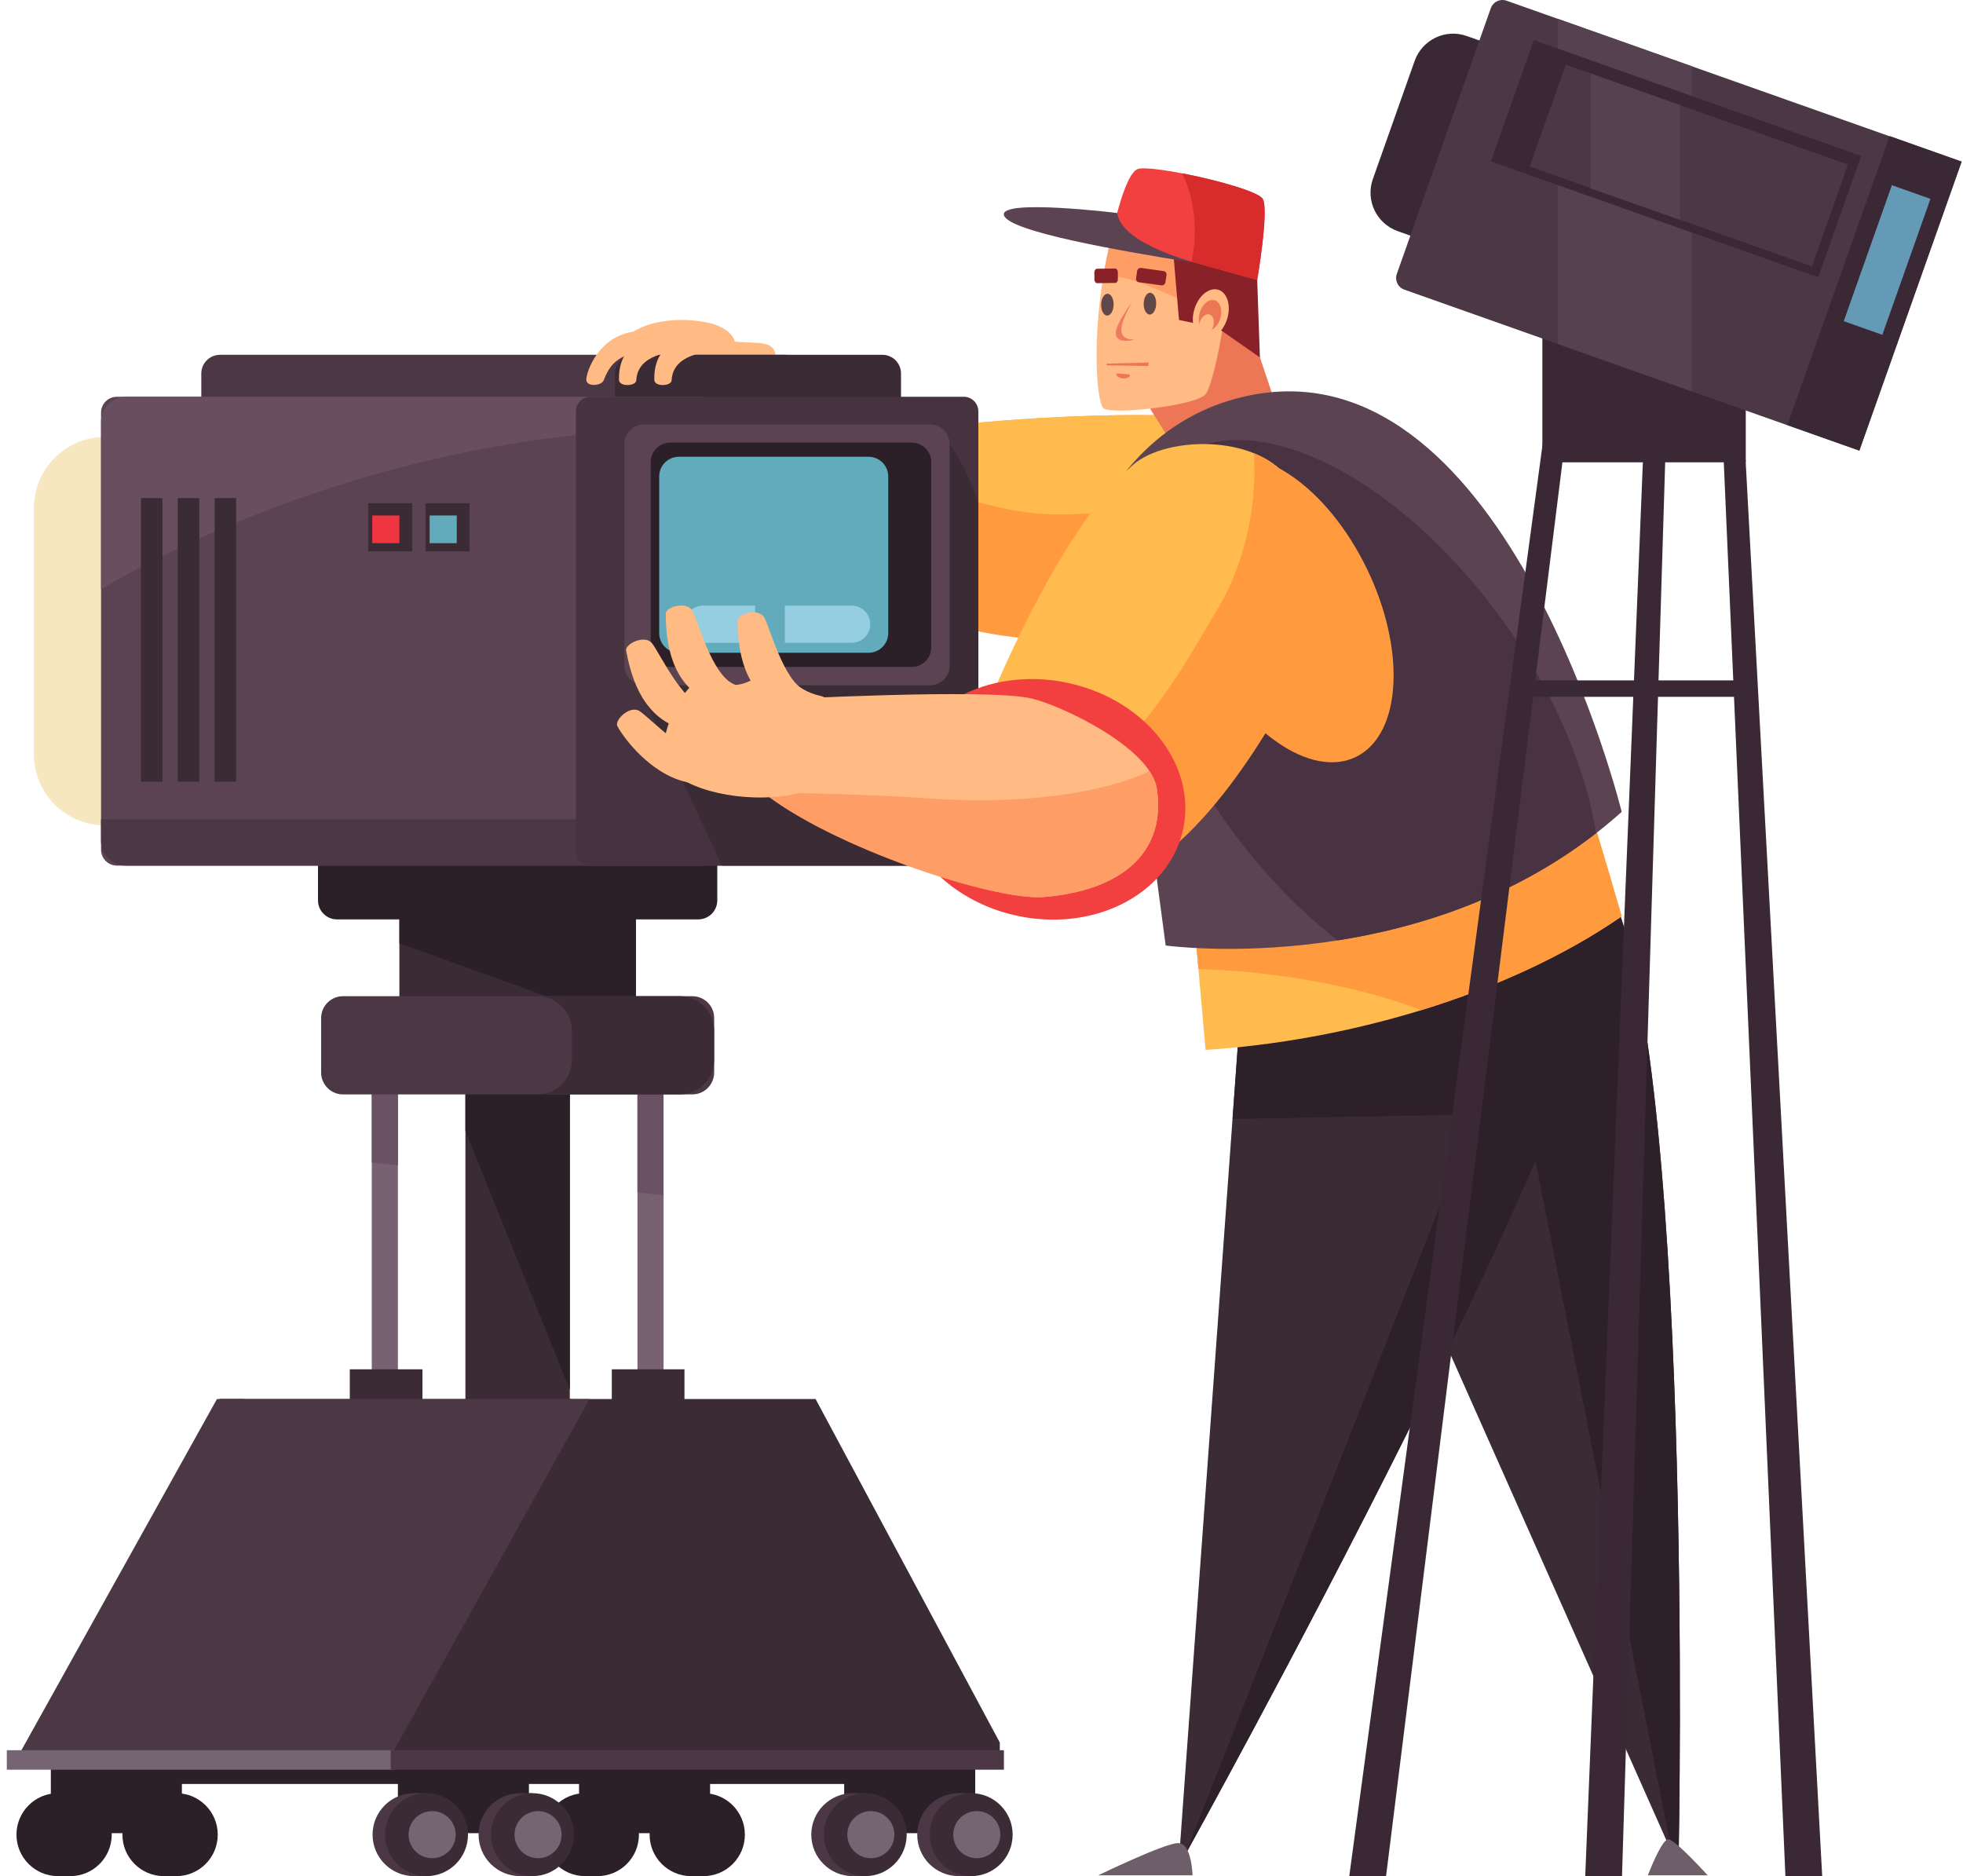 <svg width="203" height="194" viewBox="0 0 203 194" fill="none" xmlns="http://www.w3.org/2000/svg">
<path d="M75.28 35.197C77.634 35.729 80.174 34.85 80.206 36.914C80.23 38.978 74.652 37.156 74.652 37.156L75.28 35.197Z" fill="#FFBB83"/>
<path d="M76.103 36.269C76.264 34.504 74.716 33.27 71.105 33.101C67.493 32.932 64.438 34.23 64.276 36.003C64.115 37.768 66.904 39.34 70.516 39.51C74.128 39.671 75.941 38.035 76.103 36.269Z" fill="#FFBB83"/>
<path d="M131.582 44.234C122.682 41.654 101.053 43.613 98.739 43.992C96.426 44.379 86.317 53.932 88.017 57.035C93.709 67.427 111.089 66.266 118.216 66.306C125.479 66.346 134.766 62.767 138.095 58.003C141.417 53.238 136.08 45.532 131.582 44.234Z" fill="#FF9A3E"/>
<path d="M109.534 53.198C120.32 53.198 130.55 49.28 135.347 46.636C134.161 45.467 132.839 44.588 131.582 44.226C122.682 41.646 101.053 43.605 98.739 43.984C97.635 44.169 94.757 46.451 92.226 49.111C97.143 50.344 102.625 53.198 109.534 53.198Z" fill="#FFBB4D"/>
<path d="M68.622 110.475H65.921V146.042H68.622V110.475Z" fill="#776271"/>
<path d="M41.148 110.475H38.447V146.042H41.148V110.475Z" fill="#776271"/>
<path d="M68.614 112.587L65.921 112.289V123.293L68.614 123.599V112.587Z" fill="#685263"/>
<path d="M41.148 109.508L38.447 109.201V120.213L41.148 120.511V109.508Z" fill="#685263"/>
<path d="M70.782 141.592H63.269V146.566H70.782V141.592Z" fill="#3A2B35"/>
<path d="M43.687 141.592H36.174V146.566H43.687V141.592Z" fill="#3A2B35"/>
<path d="M73.434 180.279H59.883V189.558H73.434V180.279Z" fill="#2B1F28"/>
<path d="M61.785 185.422C61.777 185.422 61.769 185.422 61.761 185.422H60.528C60.52 185.422 60.512 185.422 60.504 185.422C58.133 185.422 56.215 187.341 56.215 189.711C56.215 192.073 58.125 193.984 60.479 194H60.504H61.785C64.155 194 66.074 192.081 66.074 189.711C66.074 187.341 64.155 185.422 61.785 185.422Z" fill="#2B1F28"/>
<path d="M72.749 185.422C72.741 185.422 72.733 185.422 72.725 185.422H71.491C71.483 185.422 71.475 185.422 71.467 185.422C69.097 185.422 67.178 187.341 67.178 189.711C67.178 192.073 69.089 193.984 71.443 194H71.459H72.741C75.111 194 77.03 192.081 77.03 189.711C77.03 187.341 75.111 185.422 72.749 185.422Z" fill="#2B1F28"/>
<path d="M99.376 180.553H12.143V184.471H99.376V180.553Z" fill="#2B1F28"/>
<path d="M18.81 182.013H5.258V189.558H18.81V182.013Z" fill="#2B1F28"/>
<path d="M100.851 180.279H87.3V189.558H100.851V180.279Z" fill="#2B1F28"/>
<path d="M54.699 180.279H41.148V189.558H54.699V180.279Z" fill="#2B1F28"/>
<path d="M165.779 90.62L134.331 104.816L172.913 191.614H173.598C173.598 191.614 175.34 106.138 165.779 90.62Z" fill="#3A2B35"/>
<path d="M165.779 90.62L154.525 98.399L172.913 191.614H173.598C173.598 191.614 175.34 106.138 165.779 90.62Z" fill="#2D2029"/>
<path d="M166.754 94.433L128.01 108.089L121.972 191.614H122.658C122.658 191.614 168.342 109.362 166.754 94.433Z" fill="#3A2B35"/>
<path d="M166.754 94.433L128.011 108.089L127.462 115.707L152.622 115.239L122.617 191.622H122.666C122.658 191.614 168.342 109.362 166.754 94.433Z" fill="#2D2029"/>
<path d="M159.128 68.072L121.811 76.173L124.673 108.564C139.023 107.661 155.702 103.034 167.705 94.747C167.705 94.755 161.038 71.57 159.128 68.072Z" fill="#FFBB4D"/>
<path d="M131.904 100.841C137.749 101.607 143.005 102.913 146.995 104.453C154.484 102.147 161.683 98.915 167.705 94.755C167.705 94.755 161.038 71.57 159.128 68.08L121.811 76.181L123.931 100.205C126.447 100.269 129.123 100.479 131.904 100.841Z" fill="#FF9A3E"/>
<path d="M58.924 106.13H48.129V148.154H58.924V106.13Z" fill="#3A2B35"/>
<path d="M58.932 109.733H48.129V116.932L58.932 143.712V109.733Z" fill="#2B1F28"/>
<path d="M103.391 180.183H3.67V182.883H103.391V180.183Z" fill="#3A2B35"/>
<path d="M84.341 144.664H22.727L37.44 180.263L102.988 180.287L103.391 180.183L84.341 144.664Z" fill="#3A2B35"/>
<path d="M65.76 92.369H41.301V103.8H65.76V92.369Z" fill="#3A2B35"/>
<path d="M65.76 92.264H41.301V97.544L65.76 106.339V92.264Z" fill="#2B1F28"/>
<path d="M71.588 103.01H35.473C34.223 103.01 33.208 104.026 33.208 105.275V110.902C33.208 112.152 34.223 113.167 35.473 113.167H71.588C72.838 113.167 73.853 112.152 73.853 110.902V105.275C73.862 104.026 72.846 103.01 71.588 103.01Z" fill="#4C3845"/>
<path d="M74.176 84.267H32.885V93.102C32.885 94.191 33.764 95.069 34.852 95.069H72.209C73.297 95.069 74.176 94.191 74.176 93.102V84.267Z" fill="#2B1F28"/>
<path d="M56.441 45.185H10.853C6.798 45.185 3.509 48.474 3.509 52.529V78.003C3.509 82.058 6.798 85.347 10.853 85.347H56.441V45.185Z" fill="#F7E7C1"/>
<path d="M81.189 36.688H22.752C21.688 36.688 20.817 37.551 20.817 38.623V50.135H83.116V38.623C83.124 37.551 82.253 36.688 81.189 36.688Z" fill="#4C3845"/>
<path d="M91.25 36.688H65.526C64.462 36.688 63.591 37.551 63.591 38.623V50.135H93.177V38.623C93.177 37.551 92.314 36.688 91.25 36.688Z" fill="#3A2B35"/>
<path d="M72.749 41.025H12.095C11.184 41.025 10.45 41.759 10.45 42.67V87.862C10.45 88.773 11.184 89.507 12.095 89.507H72.749V41.025Z" fill="#5B4352"/>
<path d="M35.416 50.054C48.71 45.903 61.64 44.129 72.749 44.492V41.025H13.046C11.611 41.025 10.45 42.186 10.45 43.621V60.921C17.738 56.681 26.178 52.94 35.416 50.054Z" fill="#684E5F"/>
<path d="M10.442 84.727V86.919C10.442 88.354 11.603 89.515 13.038 89.515H72.741V84.727H10.442Z" fill="#4C3845"/>
<path d="M99.658 41.025H61.076C60.238 41.025 59.56 41.702 59.56 42.541V88.008C59.56 88.846 60.238 89.523 61.076 89.523H99.658C100.497 89.523 101.174 88.846 101.174 88.008V42.541C101.174 41.702 100.497 41.025 99.658 41.025Z" fill="#473240"/>
<path d="M96.885 44.806L65.51 69.91L74.668 89.507H98.796C100.11 89.507 101.174 88.443 101.174 87.129V52.352C101.174 51.038 98.199 44.806 96.885 44.806Z" fill="#3A2B35"/>
<path d="M96.176 43.887H66.606C65.486 43.887 64.575 44.798 64.575 45.919V68.829C64.575 69.95 65.486 70.861 66.606 70.861H96.176C97.296 70.861 98.207 69.95 98.207 68.829V45.919C98.207 44.79 97.296 43.887 96.176 43.887Z" fill="#5B4352"/>
<path d="M94.273 45.765H69.323C68.203 45.765 67.291 46.676 67.291 47.797V66.935C67.291 68.055 68.203 68.966 69.323 68.966H94.273C95.394 68.966 96.305 68.055 96.305 66.935V47.797C96.305 46.676 95.394 45.765 94.273 45.765Z" fill="#2B1F28"/>
<path d="M127.47 28.312C127.487 28.635 132.082 42.291 132.082 42.291L121.287 45.999L118.958 42.291L127.47 28.312Z" fill="#ED7656"/>
<path d="M114.435 51.812L120.546 97.77C120.546 97.77 148.019 101.583 167.705 83.953C167.705 83.953 156 36.325 129.913 40.759C118.748 42.662 114.435 51.812 114.435 51.812Z" fill="#5B4352"/>
<path d="M150.744 58.446C138.442 45.04 124.189 41.461 118.917 50.465C113.645 59.462 119.336 77.632 131.638 91.039C133.823 93.425 136.08 95.489 138.329 97.238C146.536 95.948 156.363 92.909 165.053 86.153C163.674 77.374 158.547 66.959 150.744 58.446Z" fill="#493242"/>
<path d="M140.57 57.301C136.048 49.167 128.929 45.129 124.681 48.281C120.433 51.441 120.658 60.59 125.181 68.733C129.703 76.867 136.822 80.905 141.07 77.753C145.318 74.593 145.101 65.444 140.57 57.301Z" fill="#FF9A3E"/>
<path d="M117.16 48.071C110.106 54.23 103.213 70.232 102.399 72.441C101.585 74.65 103.431 92.57 107.309 92.901C120.296 94.005 128.059 78.398 131.735 72.296C135.492 66.072 136.757 56.028 133.839 50.417C130.929 44.806 120.723 44.951 117.16 48.071Z" fill="#FFBB4D"/>
<path d="M133.847 50.417C132.976 48.748 131.453 47.595 129.663 46.87C130.066 52.15 128.664 58.398 126.027 62.767C122.488 68.628 115.185 83.243 103.109 83.412C103.955 88.193 105.382 92.732 107.317 92.893C120.304 93.997 129.042 78.882 132.727 72.779C136.475 66.564 136.765 56.028 133.847 50.417Z" fill="#FF9A3E"/>
<path d="M58.166 144.664L36.883 182.883H39.689L60.971 144.664H58.166Z" fill="#4C3845"/>
<path d="M22.437 144.664L1.155 182.883H3.96L25.243 144.664H22.437Z" fill="#4C3845"/>
<path d="M57.343 148.428H21.615L3.67 182.883H39.399L57.343 148.428Z" fill="#4C3845"/>
<path d="M59.165 144.664H22.727L20.422 151.548H55.755L59.165 144.664Z" fill="#4C3845"/>
<path d="M123.327 193.919H113.564C113.564 193.919 120.384 190.614 121.819 190.582C123.246 190.55 123.327 193.919 123.327 193.919Z" fill="#6D5E69"/>
<path d="M176.597 193.919H170.406C170.406 193.919 171.825 190.203 172.518 190.187C173.211 190.171 176.597 193.919 176.597 193.919Z" fill="#6D5E69"/>
<path d="M42.817 194C45.185 194 47.105 192.08 47.105 189.711C47.105 187.343 45.185 185.423 42.817 185.423C40.448 185.423 38.528 187.343 38.528 189.711C38.528 192.08 40.448 194 42.817 194Z" fill="#4C3845"/>
<path d="M44.107 185.423H42.801V193.992H44.107V185.423Z" fill="#4C3845"/>
<path d="M44.107 194C46.475 194 48.395 192.08 48.395 189.711C48.395 187.343 46.475 185.423 44.107 185.423C41.738 185.423 39.818 187.343 39.818 189.711C39.818 192.08 41.738 194 44.107 194Z" fill="#3A2B35"/>
<path d="M47.122 189.711C47.122 188.365 46.033 187.277 44.687 187.277C43.341 187.277 42.252 188.365 42.252 189.711C42.252 191.058 43.341 192.146 44.687 192.146C46.033 192.146 47.122 191.058 47.122 189.711Z" fill="#756471"/>
<path d="M53.78 194C56.149 194 58.069 192.08 58.069 189.711C58.069 187.343 56.149 185.423 53.78 185.423C51.412 185.423 49.492 187.343 49.492 189.711C49.492 192.08 51.412 194 53.78 194Z" fill="#4C3845"/>
<path d="M55.062 185.423H53.756V193.992H55.062V185.423Z" fill="#4C3845"/>
<path d="M55.062 194C57.431 194 59.351 192.08 59.351 189.711C59.351 187.343 57.431 185.423 55.062 185.423C52.694 185.423 50.773 187.343 50.773 189.711C50.773 192.08 52.694 194 55.062 194Z" fill="#3A2B35"/>
<path d="M55.643 192.146C56.987 192.146 58.077 191.056 58.077 189.711C58.077 188.367 56.987 187.277 55.643 187.277C54.298 187.277 53.208 188.367 53.208 189.711C53.208 191.056 54.298 192.146 55.643 192.146Z" fill="#756471"/>
<path d="M7.274 185.423C7.266 185.423 7.257 185.423 7.249 185.423H6.016C6.008 185.423 6 185.423 5.992 185.423C3.622 185.423 1.703 187.341 1.703 189.711C1.703 192.073 3.614 193.984 5.968 194H5.984H7.266C9.636 194 11.554 192.081 11.554 189.711C11.554 187.341 9.644 185.423 7.274 185.423Z" fill="#2B1F28"/>
<path d="M18.229 185.423C18.221 185.423 18.213 185.423 18.205 185.423H16.972C16.963 185.423 16.956 185.423 16.947 185.423C14.577 185.423 12.659 187.341 12.659 189.711C12.659 192.073 14.569 193.984 16.923 194H16.947H18.229C20.599 194 22.518 192.081 22.518 189.711C22.518 187.341 20.599 185.423 18.229 185.423Z" fill="#2B1F28"/>
<path d="M88.187 194C90.555 194 92.475 192.08 92.475 189.711C92.475 187.343 90.555 185.423 88.187 185.423C85.818 185.423 83.898 187.343 83.898 189.711C83.898 192.08 85.818 194 88.187 194Z" fill="#4C3845"/>
<path d="M89.477 185.423H88.171V193.992H89.477V185.423Z" fill="#4C3845"/>
<path d="M89.477 194C91.845 194 93.765 192.08 93.765 189.711C93.765 187.343 91.845 185.423 89.477 185.423C87.108 185.423 85.188 187.343 85.188 189.711C85.188 192.08 87.108 194 89.477 194Z" fill="#3A2B35"/>
<path d="M92.491 189.711C92.491 188.365 91.403 187.277 90.057 187.277C88.711 187.277 87.622 188.365 87.622 189.711C87.622 191.058 88.711 192.146 90.057 192.146C91.403 192.146 92.491 191.058 92.491 189.711Z" fill="#756471"/>
<path d="M99.142 194C101.511 194 103.431 192.08 103.431 189.711C103.431 187.343 101.511 185.423 99.142 185.423C96.774 185.423 94.854 187.343 94.854 189.711C94.854 192.08 96.774 194 99.142 194Z" fill="#4C3845"/>
<path d="M100.432 185.423H99.126V193.992H100.432V185.423Z" fill="#4C3845"/>
<path d="M100.433 194C102.801 194 104.721 192.08 104.721 189.711C104.721 187.343 102.801 185.423 100.433 185.423C98.064 185.423 96.144 187.343 96.144 189.711C96.144 192.08 98.064 194 100.433 194Z" fill="#3A2B35"/>
<path d="M101.013 192.146C102.357 192.146 103.447 191.056 103.447 189.711C103.447 188.367 102.357 187.277 101.013 187.277C99.668 187.277 98.578 188.367 98.578 189.711C98.578 191.056 99.668 192.146 101.013 192.146Z" fill="#756471"/>
<path d="M70.282 103.01H55.57C57.545 103.01 59.141 104.606 59.141 106.581V109.596C59.141 111.571 57.545 113.167 55.57 113.167H70.282C72.257 113.167 73.853 111.571 73.853 109.596V106.581C73.862 104.606 72.257 103.01 70.282 103.01Z" fill="#3A2B35"/>
<path d="M89.823 47.233H70.202C69.081 47.233 68.17 48.144 68.17 49.264V65.468C68.17 66.588 69.081 67.499 70.202 67.499H89.823C90.944 67.499 91.855 66.588 91.855 65.468V49.264C91.855 48.144 90.944 47.233 89.823 47.233Z" fill="#62ABBC"/>
<path d="M88.074 62.622H81.165V66.467H88.074C89.138 66.467 90.001 65.605 90.001 64.541C89.993 63.484 89.13 62.622 88.074 62.622Z" fill="#94CEE0"/>
<path d="M78.094 62.622H72.717C71.653 62.622 70.79 63.484 70.79 64.549C70.79 65.613 71.653 66.475 72.717 66.475H78.094V62.622Z" fill="#94CEE0"/>
<path d="M16.802 51.505H14.577V80.833H16.802V51.505Z" fill="#3A2B35"/>
<path d="M20.607 51.505H18.382V80.833H20.607V51.505Z" fill="#3A2B35"/>
<path d="M24.42 51.505H22.195V80.833H24.42V51.505Z" fill="#3A2B35"/>
<path d="M42.631 52.037H38.077V57.011H42.631V52.037Z" fill="#3A2B35"/>
<path d="M41.301 53.303H38.496V56.165H41.301V53.303Z" fill="#EF353F"/>
<path d="M48.556 52.037H44.002V57.011H48.556V52.037Z" fill="#3A2B35"/>
<path d="M47.234 53.303H44.429V56.165H47.234V53.303Z" fill="#62ABBC"/>
<path d="M40.826 180.981H0.704V182.996H40.826V180.981Z" fill="#756471"/>
<path d="M103.818 180.981H40.407V182.996H103.818V180.981Z" fill="#4C3845"/>
<path d="M115.942 93.522C122.754 90.176 124.633 82.606 120.142 76.601C115.652 70.603 106.486 68.45 99.674 71.788C92.862 75.133 90.984 82.703 95.474 88.709C99.965 94.715 109.13 96.859 115.942 93.522Z" fill="#F24040"/>
<path d="M78.529 81.639C85.51 87.25 102.705 93.191 107.937 92.756C116.346 92.055 120.594 87.871 119.627 81.542C118.974 77.294 109.743 72.933 106.631 72.215C102.012 71.159 80.303 72.336 80.303 72.336L78.529 81.639Z" fill="#FFBB83"/>
<path d="M118.869 79.745C113.943 82.082 105.422 83.251 95.853 82.55C89.396 82.074 78.916 81.937 78.916 81.937C85.897 87.548 102.713 93.191 107.945 92.756C116.354 92.054 120.602 87.871 119.635 81.542C119.538 80.946 119.256 80.341 118.869 79.745Z" fill="#FF9D66"/>
<path d="M114.83 24.935C112.75 33.577 113.347 41.453 114.088 42.194C114.83 42.936 123.456 41.985 124.625 40.816C125.786 39.655 127.97 26.394 126.906 24.701C125.842 23.008 115.394 22.573 114.83 24.935Z" fill="#FFBB83"/>
<path d="M125.342 32.706C125.729 29.651 127.35 25.41 126.906 24.701C125.85 23.008 115.402 22.573 114.83 24.935C114.54 26.16 114.298 27.361 114.104 28.538C117.2 28.159 124.601 32.311 125.342 32.706Z" fill="#FF9D66"/>
<path d="M130.292 36.962L129.889 25.467L121.182 24.354L121.924 33.085L125.947 33.931L130.292 36.962Z" fill="#892129"/>
<path d="M114.895 24.749L130.01 28.957C130.01 28.957 131.235 21.807 130.598 20.589C129.961 19.372 119.167 16.994 117.684 17.47C116.2 17.945 114.895 24.749 114.895 24.749Z" fill="#F24040"/>
<path d="M130.598 20.589C130.203 19.832 125.834 18.614 122.255 17.921C123.069 19.566 123.561 21.637 123.561 23.895C123.561 25.007 123.44 26.071 123.222 27.063L130.01 28.949C130.01 28.957 131.235 21.815 130.598 20.589Z" fill="#D82B2B"/>
<path d="M123.617 27.192C115.934 25.958 104.189 23.935 103.818 22.234C103.447 20.541 115.531 22.024 115.531 22.024C115.822 23.935 118.474 25.66 123.617 27.192Z" fill="#5B4352"/>
<path d="M126.898 32.996C127.333 31.617 126.93 30.263 125.995 29.965C125.068 29.675 123.956 30.553 123.528 31.94C123.093 33.318 123.496 34.673 124.431 34.971C125.358 35.253 126.463 34.374 126.898 32.996Z" fill="#FFBB83"/>
<path d="M126.189 32.956C126.463 32.085 126.205 31.239 125.624 31.053C125.044 30.868 124.343 31.424 124.077 32.295C123.802 33.157 124.06 34.012 124.641 34.197C125.221 34.374 125.915 33.818 126.189 32.956Z" fill="#ED7656"/>
<path d="M125.455 33.77C125.632 33.198 125.463 32.641 125.084 32.52C124.697 32.4 124.246 32.762 124.068 33.335C123.891 33.907 124.06 34.463 124.439 34.584C124.818 34.697 125.278 34.334 125.455 33.77Z" fill="#FFBB83"/>
<path d="M67.823 36.196C63.889 36.398 63.091 37.664 62.422 39.34C62.205 39.889 60.633 40.05 60.633 39.26C60.633 38.462 61.906 34.616 65.832 34.254C69.766 33.891 67.823 36.196 67.823 36.196Z" fill="#FFBB83"/>
<path d="M71.201 36.196C67.267 36.398 65.881 37.599 65.8 39.34C65.776 39.929 64.01 40.05 64.01 39.26C64.01 38.462 63.97 35.326 67.904 34.971C71.83 34.608 71.201 36.196 71.201 36.196Z" fill="#FFBB83"/>
<path d="M74.853 36.196C70.919 36.398 69.533 37.599 69.452 39.34C69.428 39.929 67.662 40.05 67.662 39.26C67.662 38.462 67.622 35.326 71.556 34.971C75.482 34.608 74.853 36.196 74.853 36.196Z" fill="#FFBB83"/>
<path d="M84.987 71.997C81.585 71.248 81.899 69.232 79.698 69.563C77.497 69.893 77.215 71.764 73.047 70.264C71.097 69.563 66.961 77.237 69.347 79.672C71.733 82.106 78.102 83.138 82.592 82.01C87.099 80.889 86.905 72.417 84.987 71.997Z" fill="#FFBB83"/>
<path d="M72.822 72.28C69.017 70.192 68.872 65.524 68.847 63.452C68.839 62.743 71.04 62.114 71.613 63.178C72.193 64.242 73.604 69.7 75.837 70.724C78.07 71.74 74.37 73.134 72.822 72.28Z" fill="#FFBB83"/>
<path d="M80.262 72.989C76.457 70.901 76.312 66.234 76.288 64.162C76.28 63.452 78.481 62.824 79.053 63.888C79.634 64.952 81.044 70.409 83.277 71.433C85.519 72.449 81.81 73.835 80.262 72.989Z" fill="#FFBB83"/>
<path d="M70.226 75.27C66.106 73.892 65.147 69.321 64.752 67.281C64.615 66.588 66.671 65.581 67.429 66.516C68.186 67.459 70.54 72.578 72.918 73.191C75.297 73.811 71.895 75.835 70.226 75.27Z" fill="#FFBB83"/>
<path d="M71.556 80.962C67.944 80.519 64.857 76.915 63.849 75.101C63.502 74.48 65.131 72.876 66.147 73.537C67.162 74.19 71.008 78.318 73.458 78.148C75.917 77.979 73.313 81.18 71.556 80.962Z" fill="#FFBB83"/>
<path d="M118.272 31.4C118.28 30.779 118.579 30.271 118.933 30.271C119.288 30.271 119.578 30.771 119.562 31.4C119.554 32.021 119.256 32.528 118.901 32.528C118.546 32.528 118.256 32.021 118.272 31.4Z" fill="#604748"/>
<path d="M118.006 27.708L120.336 28.03C120.53 28.054 120.667 28.24 120.634 28.441L120.521 29.191C120.489 29.393 120.312 29.53 120.11 29.505L117.781 29.183C117.587 29.159 117.45 28.973 117.482 28.772L117.595 28.022C117.627 27.821 117.805 27.683 118.006 27.708Z" fill="#892129"/>
<path d="M113.871 31.505C113.879 30.884 114.177 30.376 114.532 30.376C114.887 30.376 115.177 30.876 115.161 31.505C115.153 32.125 114.854 32.633 114.5 32.633C114.145 32.625 113.863 32.125 113.871 31.505Z" fill="#604748"/>
<path d="M113.452 27.788L115.314 27.764C115.467 27.764 115.596 27.925 115.596 28.127L115.604 28.885C115.604 29.086 115.483 29.247 115.322 29.256L113.46 29.28C113.306 29.28 113.178 29.119 113.178 28.917L113.169 28.159C113.169 27.958 113.298 27.788 113.452 27.788Z" fill="#892129"/>
<path d="M117.071 31.214C116.136 32.923 115.709 34.068 116.12 34.673C116.37 35.044 116.837 35.108 117.216 35.092V35.132C117.216 35.132 115.983 35.495 115.523 34.915C115.072 34.326 115.749 33.109 117.071 31.214Z" fill="#EF7A62"/>
<path d="M114.467 37.776L114.419 37.599L118.788 37.486L118.756 37.849L114.467 37.776Z" fill="#ED7656"/>
<path d="M115.435 38.712C115.451 38.575 115.725 38.639 116.12 38.671C116.507 38.696 116.87 38.679 116.853 38.816C116.837 38.953 116.547 39.163 116.16 39.131C115.765 39.107 115.419 38.857 115.435 38.712Z" fill="#ED7656"/>
<path d="M151.687 3.725L155.758 5.168L148.616 25.346L144.545 23.903C142.344 23.121 141.191 20.71 141.973 18.51L146.294 6.296C147.076 4.096 149.486 2.943 151.687 3.725Z" fill="#3A2935"/>
<path d="M177.847 38.292H180.015L188.439 194H184.634L177.847 38.292Z" fill="#3A2935"/>
<path d="M163.167 35.036H160.998L139.531 194H143.336L163.167 35.036Z" fill="#3A2935"/>
<path d="M172.591 35.036H170.414L163.933 194H167.738L172.591 35.036Z" fill="#3A2935"/>
<path d="M159.502 47.806H180.535V31.772L159.502 31.772V47.806Z" fill="#3A2935"/>
<path d="M157.835 72.055H180.528V70.355H157.835V72.055Z" fill="#3A2935"/>
<path d="M155.799 0.073L202.861 16.728L192.285 46.604L145.222 29.949C144.561 29.715 144.214 28.989 144.448 28.328L154.17 0.847C154.404 0.186 155.129 -0.161 155.799 0.073Z" fill="#4C3845"/>
<path d="M174.961 6.853L161.103 1.951V35.568L174.961 40.477V6.853Z" fill="#564150"/>
<path d="M184.834 43.95L192.274 46.584L202.851 16.703L195.412 14.069L184.834 43.95Z" fill="#3A2935"/>
<path d="M154.174 16.691L188.031 28.671L192.471 16.125L158.614 4.144L154.174 16.691Z" fill="#3A2935"/>
<path d="M158.195 17.215L187.377 27.542L191.102 17.017L161.92 6.69L158.195 17.215Z" fill="#4C3845"/>
<path d="M173.719 10.867L164.497 7.602V19.477L173.719 22.734V10.867Z" fill="#564150"/>
<path d="M190.668 33.211L194.658 34.623L199.634 20.564L195.645 19.152L190.668 33.211Z" fill="#659AB7"/>
</svg>

